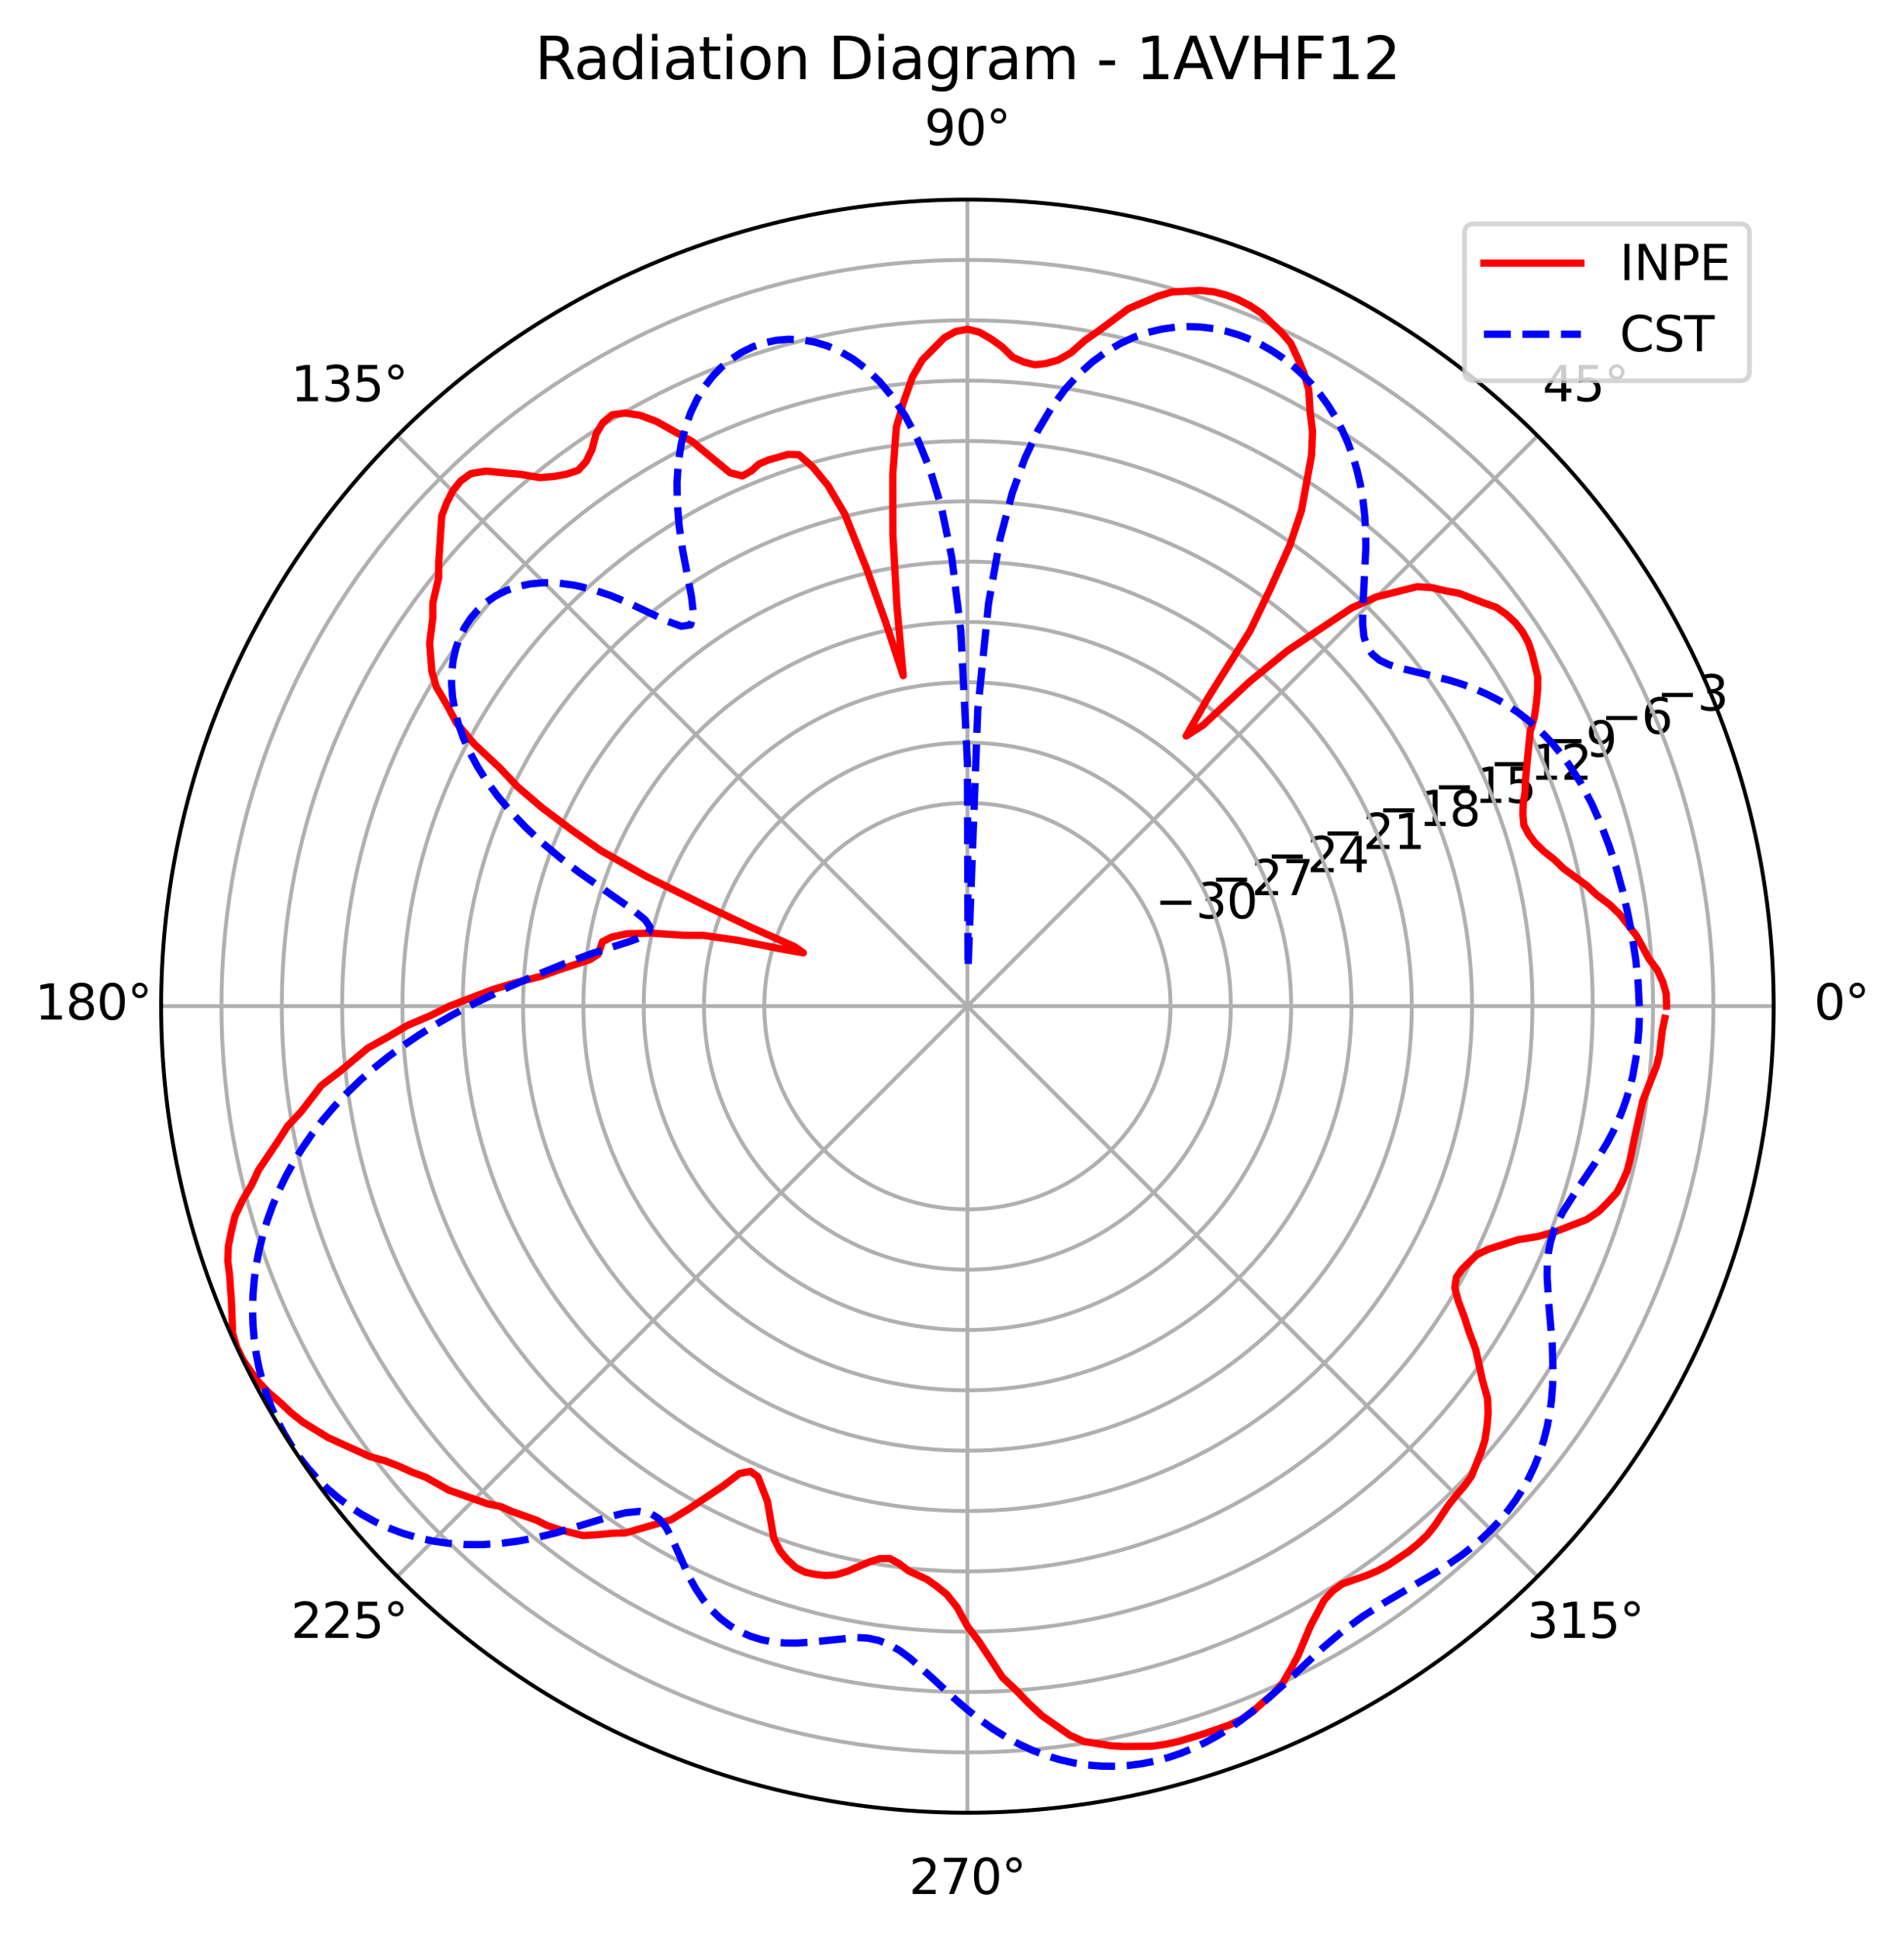 <?xml version="1.0" encoding="utf-8" standalone="no"?>
<!DOCTYPE svg PUBLIC "-//W3C//DTD SVG 1.1//EN"
  "http://www.w3.org/Graphics/SVG/1.1/DTD/svg11.dtd">
<svg xmlns:xlink="http://www.w3.org/1999/xlink" width="392.765pt" height="399.836pt" viewBox="0 0 392.765 399.836" xmlns="http://www.w3.org/2000/svg" version="1.1">
 <defs>
  <style type="text/css">*{stroke-linejoin: round; stroke-linecap: butt}</style>
 </defs>
 <g id="figure_1">
  <g id="patch_1">
   <path d="M 0 399.836 
L 392.765 399.836 
L 392.765 0 
L 0 0 
z
" style="fill: #ffffff"/>
  </g>
  <g id="axes_1">
   <g id="patch_2">
    <path d="M 365.884 207.477 
C 365.884 185.636 361.582 164.008 353.223 143.829 
C 344.865 123.651 332.614 105.315 317.17 89.871 
C 301.726 74.427 283.39 62.176 263.212 53.818 
C 243.033 45.459 221.405 41.157 199.564 41.157 
C 177.723 41.157 156.094 45.459 135.916 53.818 
C 115.737 62.176 97.402 74.427 81.958 89.871 
C 66.514 105.315 54.262 123.651 45.904 143.829 
C 37.546 164.008 33.244 185.636 33.244 207.477 
C 33.244 229.318 37.546 250.947 45.904 271.125 
C 54.262 291.303 66.514 309.639 81.958 325.083 
C 97.402 340.527 115.737 352.779 135.916 361.137 
C 156.094 369.495 177.723 373.797 199.564 373.797 
C 221.405 373.797 243.033 369.495 263.212 361.137 
C 283.39 352.779 301.726 340.527 317.17 325.083 
C 332.614 309.639 344.865 291.303 353.223 271.125 
C 361.582 250.947 365.884 229.318 365.884 207.477 
M 199.564 207.477 
C 199.564 207.477 199.564 207.477 199.564 207.477 
C 199.564 207.477 199.564 207.477 199.564 207.477 
C 199.564 207.477 199.564 207.477 199.564 207.477 
C 199.564 207.477 199.564 207.477 199.564 207.477 
C 199.564 207.477 199.564 207.477 199.564 207.477 
C 199.564 207.477 199.564 207.477 199.564 207.477 
C 199.564 207.477 199.564 207.477 199.564 207.477 
C 199.564 207.477 199.564 207.477 199.564 207.477 
C 199.564 207.477 199.564 207.477 199.564 207.477 
C 199.564 207.477 199.564 207.477 199.564 207.477 
C 199.564 207.477 199.564 207.477 199.564 207.477 
C 199.564 207.477 199.564 207.477 199.564 207.477 
C 199.564 207.477 199.564 207.477 199.564 207.477 
C 199.564 207.477 199.564 207.477 199.564 207.477 
C 199.564 207.477 199.564 207.477 199.564 207.477 
C 199.564 207.477 199.564 207.477 199.564 207.477 
M 365.884 207.477 
z
" style="fill: #ffffff"/>
   </g>
   <g id="matplotlib.axis_1">
    <g id="xtick_1">
     <g id="line2d_1">
      <path d="M 199.564 207.477 
L 365.884 207.477 
" clip-path="url(#pf556c8309a)" style="fill: none; stroke: #b0b0b0; stroke-width: 0.8; stroke-linecap: square"/>
     </g>
     <g id="text_1">
      <!-- 0° -->
      <g transform="translate(374.202 210.237)scale(0.1 -0.1)">
       <defs>
        <path id="DejaVuSans-30" d="M 2034 4250 
Q 1547 4250 1301 3770 
Q 1056 3291 1056 2328 
Q 1056 1369 1301 889 
Q 1547 409 2034 409 
Q 2525 409 2770 889 
Q 3016 1369 3016 2328 
Q 3016 3291 2770 3770 
Q 2525 4250 2034 4250 
z
M 2034 4750 
Q 2819 4750 3233 4129 
Q 3647 3509 3647 2328 
Q 3647 1150 3233 529 
Q 2819 -91 2034 -91 
Q 1250 -91 836 529 
Q 422 1150 422 2328 
Q 422 3509 836 4129 
Q 1250 4750 2034 4750 
z
" transform="scale(0.016)"/>
        <path id="DejaVuSans-b0" d="M 1600 4347 
Q 1350 4347 1178 4173 
Q 1006 4000 1006 3750 
Q 1006 3503 1178 3333 
Q 1350 3163 1600 3163 
Q 1850 3163 2022 3333 
Q 2194 3503 2194 3750 
Q 2194 3997 2020 4172 
Q 1847 4347 1600 4347 
z
M 1600 4750 
Q 1800 4750 1984 4673 
Q 2169 4597 2303 4453 
Q 2447 4313 2519 4134 
Q 2591 3956 2591 3750 
Q 2591 3338 2302 3052 
Q 2013 2766 1594 2766 
Q 1172 2766 890 3047 
Q 609 3328 609 3750 
Q 609 4169 896 4459 
Q 1184 4750 1600 4750 
z
" transform="scale(0.016)"/>
       </defs>
       <use xlink:href="#DejaVuSans-30"/>
       <use xlink:href="#DejaVuSans-b0" x="63.623"/>
      </g>
     </g>
    </g>
    <g id="xtick_2">
     <g id="line2d_2">
      <path d="M 199.564 207.477 
L 317.17 89.871 
" clip-path="url(#pf556c8309a)" style="fill: none; stroke: #b0b0b0; stroke-width: 0.8; stroke-linecap: square"/>
     </g>
     <g id="text_2">
      <!-- 45° -->
      <g transform="translate(318.207 82.731)scale(0.1 -0.1)">
       <defs>
        <path id="DejaVuSans-34" d="M 2419 4116 
L 825 1625 
L 2419 1625 
L 2419 4116 
z
M 2253 4666 
L 3047 4666 
L 3047 1625 
L 3713 1625 
L 3713 1100 
L 3047 1100 
L 3047 0 
L 2419 0 
L 2419 1100 
L 313 1100 
L 313 1709 
L 2253 4666 
z
" transform="scale(0.016)"/>
        <path id="DejaVuSans-35" d="M 691 4666 
L 3169 4666 
L 3169 4134 
L 1269 4134 
L 1269 2991 
Q 1406 3038 1543 3061 
Q 1681 3084 1819 3084 
Q 2600 3084 3056 2656 
Q 3513 2228 3513 1497 
Q 3513 744 3044 326 
Q 2575 -91 1722 -91 
Q 1428 -91 1123 -41 
Q 819 9 494 109 
L 494 744 
Q 775 591 1075 516 
Q 1375 441 1709 441 
Q 2250 441 2565 725 
Q 2881 1009 2881 1497 
Q 2881 1984 2565 2268 
Q 2250 2553 1709 2553 
Q 1456 2553 1204 2497 
Q 953 2441 691 2322 
L 691 4666 
z
" transform="scale(0.016)"/>
       </defs>
       <use xlink:href="#DejaVuSans-34"/>
       <use xlink:href="#DejaVuSans-35" x="63.623"/>
       <use xlink:href="#DejaVuSans-b0" x="127.246"/>
      </g>
     </g>
    </g>
    <g id="xtick_3">
     <g id="line2d_3">
      <path d="M 199.564 207.477 
L 199.564 41.157 
" clip-path="url(#pf556c8309a)" style="fill: none; stroke: #b0b0b0; stroke-width: 0.8; stroke-linecap: square"/>
     </g>
     <g id="text_3">
      <!-- 90° -->
      <g transform="translate(190.701 29.917)scale(0.1 -0.1)">
       <defs>
        <path id="DejaVuSans-39" d="M 703 97 
L 703 672 
Q 941 559 1184 500 
Q 1428 441 1663 441 
Q 2288 441 2617 861 
Q 2947 1281 2994 2138 
Q 2813 1869 2534 1725 
Q 2256 1581 1919 1581 
Q 1219 1581 811 2004 
Q 403 2428 403 3163 
Q 403 3881 828 4315 
Q 1253 4750 1959 4750 
Q 2769 4750 3195 4129 
Q 3622 3509 3622 2328 
Q 3622 1225 3098 567 
Q 2575 -91 1691 -91 
Q 1453 -91 1209 -44 
Q 966 3 703 97 
z
M 1959 2075 
Q 2384 2075 2632 2365 
Q 2881 2656 2881 3163 
Q 2881 3666 2632 3958 
Q 2384 4250 1959 4250 
Q 1534 4250 1286 3958 
Q 1038 3666 1038 3163 
Q 1038 2656 1286 2365 
Q 1534 2075 1959 2075 
z
" transform="scale(0.016)"/>
       </defs>
       <use xlink:href="#DejaVuSans-39"/>
       <use xlink:href="#DejaVuSans-30" x="63.623"/>
       <use xlink:href="#DejaVuSans-b0" x="127.246"/>
      </g>
     </g>
    </g>
    <g id="xtick_4">
     <g id="line2d_4">
      <path d="M 199.564 207.477 
L 81.958 89.871 
" clip-path="url(#pf556c8309a)" style="fill: none; stroke: #b0b0b0; stroke-width: 0.8; stroke-linecap: square"/>
     </g>
     <g id="text_4">
      <!-- 135° -->
      <g transform="translate(60.015 82.731)scale(0.1 -0.1)">
       <defs>
        <path id="DejaVuSans-31" d="M 794 531 
L 1825 531 
L 1825 4091 
L 703 3866 
L 703 4441 
L 1819 4666 
L 2450 4666 
L 2450 531 
L 3481 531 
L 3481 0 
L 794 0 
L 794 531 
z
" transform="scale(0.016)"/>
        <path id="DejaVuSans-33" d="M 2597 2516 
Q 3050 2419 3304 2112 
Q 3559 1806 3559 1356 
Q 3559 666 3084 287 
Q 2609 -91 1734 -91 
Q 1441 -91 1130 -33 
Q 819 25 488 141 
L 488 750 
Q 750 597 1062 519 
Q 1375 441 1716 441 
Q 2309 441 2620 675 
Q 2931 909 2931 1356 
Q 2931 1769 2642 2001 
Q 2353 2234 1838 2234 
L 1294 2234 
L 1294 2753 
L 1863 2753 
Q 2328 2753 2575 2939 
Q 2822 3125 2822 3475 
Q 2822 3834 2567 4026 
Q 2313 4219 1838 4219 
Q 1578 4219 1281 4162 
Q 984 4106 628 3988 
L 628 4550 
Q 988 4650 1302 4700 
Q 1616 4750 1894 4750 
Q 2613 4750 3031 4423 
Q 3450 4097 3450 3541 
Q 3450 3153 3228 2886 
Q 3006 2619 2597 2516 
z
" transform="scale(0.016)"/>
       </defs>
       <use xlink:href="#DejaVuSans-31"/>
       <use xlink:href="#DejaVuSans-33" x="63.623"/>
       <use xlink:href="#DejaVuSans-35" x="127.246"/>
       <use xlink:href="#DejaVuSans-b0" x="190.869"/>
      </g>
     </g>
    </g>
    <g id="xtick_5">
     <g id="line2d_5">
      <path d="M 199.564 207.477 
L 33.244 207.477 
" clip-path="url(#pf556c8309a)" style="fill: none; stroke: #b0b0b0; stroke-width: 0.8; stroke-linecap: square"/>
     </g>
     <g id="text_5">
      <!-- 180° -->
      <g transform="translate(7.2 210.237)scale(0.1 -0.1)">
       <defs>
        <path id="DejaVuSans-38" d="M 2034 2216 
Q 1584 2216 1326 1975 
Q 1069 1734 1069 1313 
Q 1069 891 1326 650 
Q 1584 409 2034 409 
Q 2484 409 2743 651 
Q 3003 894 3003 1313 
Q 3003 1734 2745 1975 
Q 2488 2216 2034 2216 
z
M 1403 2484 
Q 997 2584 770 2862 
Q 544 3141 544 3541 
Q 544 4100 942 4425 
Q 1341 4750 2034 4750 
Q 2731 4750 3128 4425 
Q 3525 4100 3525 3541 
Q 3525 3141 3298 2862 
Q 3072 2584 2669 2484 
Q 3125 2378 3379 2068 
Q 3634 1759 3634 1313 
Q 3634 634 3220 271 
Q 2806 -91 2034 -91 
Q 1263 -91 848 271 
Q 434 634 434 1313 
Q 434 1759 690 2068 
Q 947 2378 1403 2484 
z
M 1172 3481 
Q 1172 3119 1398 2916 
Q 1625 2713 2034 2713 
Q 2441 2713 2670 2916 
Q 2900 3119 2900 3481 
Q 2900 3844 2670 4047 
Q 2441 4250 2034 4250 
Q 1625 4250 1398 4047 
Q 1172 3844 1172 3481 
z
" transform="scale(0.016)"/>
       </defs>
       <use xlink:href="#DejaVuSans-31"/>
       <use xlink:href="#DejaVuSans-38" x="63.623"/>
       <use xlink:href="#DejaVuSans-30" x="127.246"/>
       <use xlink:href="#DejaVuSans-b0" x="190.869"/>
      </g>
     </g>
    </g>
    <g id="xtick_6">
     <g id="line2d_6">
      <path d="M 199.564 207.477 
L 81.958 325.083 
" clip-path="url(#pf556c8309a)" style="fill: none; stroke: #b0b0b0; stroke-width: 0.8; stroke-linecap: square"/>
     </g>
     <g id="text_6">
      <!-- 225° -->
      <g transform="translate(60.015 337.742)scale(0.1 -0.1)">
       <defs>
        <path id="DejaVuSans-32" d="M 1228 531 
L 3431 531 
L 3431 0 
L 469 0 
L 469 531 
Q 828 903 1448 1529 
Q 2069 2156 2228 2338 
Q 2531 2678 2651 2914 
Q 2772 3150 2772 3378 
Q 2772 3750 2511 3984 
Q 2250 4219 1831 4219 
Q 1534 4219 1204 4116 
Q 875 4013 500 3803 
L 500 4441 
Q 881 4594 1212 4672 
Q 1544 4750 1819 4750 
Q 2544 4750 2975 4387 
Q 3406 4025 3406 3419 
Q 3406 3131 3298 2873 
Q 3191 2616 2906 2266 
Q 2828 2175 2409 1742 
Q 1991 1309 1228 531 
z
" transform="scale(0.016)"/>
       </defs>
       <use xlink:href="#DejaVuSans-32"/>
       <use xlink:href="#DejaVuSans-32" x="63.623"/>
       <use xlink:href="#DejaVuSans-35" x="127.246"/>
       <use xlink:href="#DejaVuSans-b0" x="190.869"/>
      </g>
     </g>
    </g>
    <g id="xtick_7">
     <g id="line2d_7">
      <path d="M 199.564 207.477 
L 199.564 373.797 
" clip-path="url(#pf556c8309a)" style="fill: none; stroke: #b0b0b0; stroke-width: 0.8; stroke-linecap: square"/>
     </g>
     <g id="text_7">
      <!-- 270° -->
      <g transform="translate(187.52 390.557)scale(0.1 -0.1)">
       <defs>
        <path id="DejaVuSans-37" d="M 525 4666 
L 3525 4666 
L 3525 4397 
L 1831 0 
L 1172 0 
L 2766 4134 
L 525 4134 
L 525 4666 
z
" transform="scale(0.016)"/>
       </defs>
       <use xlink:href="#DejaVuSans-32"/>
       <use xlink:href="#DejaVuSans-37" x="63.623"/>
       <use xlink:href="#DejaVuSans-30" x="127.246"/>
       <use xlink:href="#DejaVuSans-b0" x="190.869"/>
      </g>
     </g>
    </g>
    <g id="xtick_8">
     <g id="line2d_8">
      <path d="M 199.564 207.477 
L 317.17 325.083 
" clip-path="url(#pf556c8309a)" style="fill: none; stroke: #b0b0b0; stroke-width: 0.8; stroke-linecap: square"/>
     </g>
     <g id="text_8">
      <!-- 315° -->
      <g transform="translate(315.025 337.742)scale(0.1 -0.1)">
       <use xlink:href="#DejaVuSans-33"/>
       <use xlink:href="#DejaVuSans-31" x="63.623"/>
       <use xlink:href="#DejaVuSans-35" x="127.246"/>
       <use xlink:href="#DejaVuSans-b0" x="190.869"/>
      </g>
     </g>
    </g>
   </g>
   <g id="matplotlib.axis_2">
    <g id="ytick_1">
     <g id="line2d_9">
      <path d="M 241.46 207.477 
C 241.46 201.975 240.376 196.527 238.271 191.444 
C 236.165 186.361 233.079 181.743 229.189 177.852 
C 225.298 173.962 220.68 170.876 215.597 168.77 
C 210.514 166.665 205.065 165.581 199.564 165.581 
C 194.062 165.581 188.614 166.665 183.531 168.77 
C 178.448 170.876 173.829 173.962 169.939 177.852 
C 166.048 181.743 162.962 186.361 160.857 191.444 
C 158.751 196.527 157.668 201.975 157.668 207.477 
C 157.668 212.979 158.751 218.427 160.857 223.51 
C 162.962 228.593 166.048 233.212 169.939 237.102 
C 173.829 240.992 178.448 244.079 183.531 246.184 
C 188.614 248.29 194.062 249.373 199.564 249.373 
C 205.065 249.373 210.514 248.29 215.597 246.184 
C 220.68 244.079 225.298 240.992 229.189 237.102 
C 233.079 233.212 236.165 228.593 238.271 223.51 
C 240.376 218.427 241.46 212.979 241.46 207.477 
" clip-path="url(#pf556c8309a)" style="fill: none; stroke: #b0b0b0; stroke-width: 0.8; stroke-linecap: square"/>
     </g>
     <g id="text_9">
      <!-- −30 -->
      <g transform="translate(238.271 189.365)scale(0.1 -0.1)">
       <defs>
        <path id="DejaVuSans-2212" d="M 678 2272 
L 4684 2272 
L 4684 1741 
L 678 1741 
L 678 2272 
z
" transform="scale(0.016)"/>
       </defs>
       <use xlink:href="#DejaVuSans-2212"/>
       <use xlink:href="#DejaVuSans-33" x="83.789"/>
       <use xlink:href="#DejaVuSans-30" x="147.412"/>
      </g>
     </g>
    </g>
    <g id="ytick_2">
     <g id="line2d_10">
      <path d="M 253.902 207.477 
C 253.902 200.342 252.497 193.275 249.766 186.683 
C 247.035 180.09 243.032 174.1 237.987 169.054 
C 232.941 164.008 226.951 160.006 220.358 157.275 
C 213.766 154.544 206.699 153.139 199.564 153.139 
C 192.428 153.139 185.362 154.544 178.769 157.275 
C 172.177 160.006 166.186 164.008 161.141 169.054 
C 156.095 174.1 152.092 180.09 149.362 186.683 
C 146.631 193.275 145.225 200.342 145.225 207.477 
C 145.225 214.613 146.631 221.679 149.362 228.272 
C 152.092 234.864 156.095 240.855 161.141 245.9 
C 166.186 250.946 172.177 254.949 178.769 257.679 
C 185.362 260.41 192.428 261.816 199.564 261.816 
C 206.699 261.816 213.766 260.41 220.358 257.679 
C 226.951 254.949 232.941 250.946 237.987 245.9 
C 243.032 240.855 247.035 234.864 249.766 228.272 
C 252.497 221.679 253.902 214.613 253.902 207.477 
" clip-path="url(#pf556c8309a)" style="fill: none; stroke: #b0b0b0; stroke-width: 0.8; stroke-linecap: square"/>
     </g>
     <g id="text_10">
      <!-- −27 -->
      <g transform="translate(249.766 184.603)scale(0.1 -0.1)">
       <use xlink:href="#DejaVuSans-2212"/>
       <use xlink:href="#DejaVuSans-32" x="83.789"/>
       <use xlink:href="#DejaVuSans-37" x="147.412"/>
      </g>
     </g>
    </g>
    <g id="ytick_3">
     <g id="line2d_11">
      <path d="M 266.345 207.477 
C 266.345 198.708 264.617 190.023 261.261 181.921 
C 257.905 173.819 252.986 166.457 246.785 160.256 
C 240.584 154.055 233.222 149.136 225.12 145.78 
C 217.018 142.424 208.333 140.696 199.564 140.696 
C 190.794 140.696 182.11 142.424 174.008 145.78 
C 165.906 149.136 158.544 154.055 152.343 160.256 
C 146.142 166.457 141.222 173.819 137.866 181.921 
C 134.51 190.023 132.783 198.708 132.783 207.477 
C 132.783 216.247 134.51 224.931 137.866 233.033 
C 141.222 241.135 146.142 248.497 152.343 254.698 
C 158.544 260.899 165.906 265.819 174.008 269.175 
C 182.11 272.531 190.794 274.258 199.564 274.258 
C 208.333 274.258 217.018 272.531 225.12 269.175 
C 233.222 265.819 240.584 260.899 246.785 254.698 
C 252.986 248.497 257.905 241.135 261.261 233.033 
C 264.617 224.931 266.345 216.247 266.345 207.477 
" clip-path="url(#pf556c8309a)" style="fill: none; stroke: #b0b0b0; stroke-width: 0.8; stroke-linecap: square"/>
     </g>
     <g id="text_11">
      <!-- −24 -->
      <g transform="translate(261.261 179.842)scale(0.1 -0.1)">
       <use xlink:href="#DejaVuSans-2212"/>
       <use xlink:href="#DejaVuSans-32" x="83.789"/>
       <use xlink:href="#DejaVuSans-34" x="147.412"/>
      </g>
     </g>
    </g>
    <g id="ytick_4">
     <g id="line2d_12">
      <path d="M 278.787 207.477 
C 278.787 197.074 276.738 186.771 272.756 177.16 
C 268.775 167.548 262.939 158.814 255.583 151.458 
C 248.227 144.102 239.493 138.266 229.881 134.284 
C 220.27 130.303 209.967 128.254 199.564 128.254 
C 189.16 128.254 178.858 130.303 169.246 134.284 
C 159.635 138.266 150.901 144.102 143.544 151.458 
C 136.188 158.814 130.352 167.548 126.371 177.16 
C 122.39 186.771 120.341 197.074 120.341 207.477 
C 120.341 217.881 122.39 228.183 126.371 237.795 
C 130.352 247.406 136.188 256.14 143.544 263.496 
C 150.901 270.853 159.635 276.689 169.246 280.67 
C 178.858 284.651 189.16 286.7 199.564 286.7 
C 209.967 286.7 220.27 284.651 229.881 280.67 
C 239.493 276.689 248.227 270.853 255.583 263.496 
C 262.939 256.14 268.775 247.406 272.756 237.795 
C 276.738 228.183 278.787 217.881 278.787 207.477 
" clip-path="url(#pf556c8309a)" style="fill: none; stroke: #b0b0b0; stroke-width: 0.8; stroke-linecap: square"/>
     </g>
     <g id="text_12">
      <!-- −21 -->
      <g transform="translate(272.756 175.08)scale(0.1 -0.1)">
       <use xlink:href="#DejaVuSans-2212"/>
       <use xlink:href="#DejaVuSans-32" x="83.789"/>
       <use xlink:href="#DejaVuSans-31" x="147.412"/>
      </g>
     </g>
    </g>
    <g id="ytick_5">
     <g id="line2d_13">
      <path d="M 291.229 207.477 
C 291.229 195.44 288.858 183.519 284.252 172.398 
C 279.645 161.277 272.893 151.172 264.381 142.66 
C 255.869 134.148 245.764 127.396 234.643 122.789 
C 223.522 118.183 211.601 115.812 199.564 115.812 
C 187.526 115.812 175.606 118.183 164.485 122.789 
C 153.364 127.396 143.258 134.148 134.746 142.66 
C 126.235 151.172 119.482 161.277 114.876 172.398 
C 110.269 183.519 107.898 195.44 107.898 207.477 
C 107.898 219.515 110.269 231.435 114.876 242.556 
C 119.482 253.677 126.235 263.783 134.746 272.295 
C 143.258 280.806 153.364 287.559 164.485 292.165 
C 175.606 296.772 187.526 299.143 199.564 299.143 
C 211.601 299.143 223.522 296.772 234.643 292.165 
C 245.764 287.559 255.869 280.806 264.381 272.295 
C 272.893 263.783 279.645 253.677 284.252 242.556 
C 288.858 231.435 291.229 219.515 291.229 207.477 
" clip-path="url(#pf556c8309a)" style="fill: none; stroke: #b0b0b0; stroke-width: 0.8; stroke-linecap: square"/>
     </g>
     <g id="text_13">
      <!-- −18 -->
      <g transform="translate(284.252 170.319)scale(0.1 -0.1)">
       <use xlink:href="#DejaVuSans-2212"/>
       <use xlink:href="#DejaVuSans-31" x="83.789"/>
       <use xlink:href="#DejaVuSans-38" x="147.412"/>
      </g>
     </g>
    </g>
    <g id="ytick_6">
     <g id="line2d_14">
      <path d="M 303.672 207.477 
C 303.672 193.806 300.979 180.267 295.747 167.637 
C 290.515 155.006 282.846 143.529 273.179 133.862 
C 263.512 124.195 252.035 116.526 239.404 111.294 
C 226.773 106.062 213.235 103.369 199.564 103.369 
C 185.892 103.369 172.354 106.062 159.723 111.294 
C 147.093 116.526 135.615 124.195 125.948 133.862 
C 116.281 143.529 108.612 155.006 103.38 167.637 
C 98.149 180.267 95.456 193.806 95.456 207.477 
C 95.456 221.149 98.149 234.687 103.38 247.318 
C 108.612 259.948 116.281 271.426 125.948 281.093 
C 135.615 290.76 147.093 298.429 159.723 303.66 
C 172.354 308.892 185.892 311.585 199.564 311.585 
C 213.235 311.585 226.773 308.892 239.404 303.66 
C 252.035 298.429 263.512 290.76 273.179 281.093 
C 282.846 271.426 290.515 259.948 295.747 247.318 
C 300.979 234.687 303.672 221.149 303.672 207.477 
" clip-path="url(#pf556c8309a)" style="fill: none; stroke: #b0b0b0; stroke-width: 0.8; stroke-linecap: square"/>
     </g>
     <g id="text_14">
      <!-- −15 -->
      <g transform="translate(295.747 165.557)scale(0.1 -0.1)">
       <use xlink:href="#DejaVuSans-2212"/>
       <use xlink:href="#DejaVuSans-31" x="83.789"/>
       <use xlink:href="#DejaVuSans-35" x="147.412"/>
      </g>
     </g>
    </g>
    <g id="ytick_7">
     <g id="line2d_15">
      <path d="M 316.114 207.477 
C 316.114 192.172 313.099 177.015 307.242 162.875 
C 301.385 148.735 292.8 135.886 281.977 125.064 
C 271.155 114.241 258.306 105.656 244.166 99.799 
C 230.025 93.942 214.869 90.927 199.564 90.927 
C 184.258 90.927 169.102 93.942 154.962 99.799 
C 140.822 105.656 127.973 114.241 117.15 125.064 
C 106.328 135.886 97.742 148.735 91.885 162.875 
C 86.028 177.015 83.013 192.172 83.013 207.477 
C 83.013 222.782 86.028 237.939 91.885 252.079 
C 97.742 266.219 106.328 279.068 117.15 289.891 
C 127.973 300.713 140.822 309.299 154.962 315.156 
C 169.102 321.013 184.258 324.028 199.564 324.028 
C 214.869 324.028 230.025 321.013 244.166 315.156 
C 258.306 309.299 271.155 300.713 281.977 289.891 
C 292.8 279.068 301.385 266.219 307.242 252.079 
C 313.099 237.939 316.114 222.782 316.114 207.477 
" clip-path="url(#pf556c8309a)" style="fill: none; stroke: #b0b0b0; stroke-width: 0.8; stroke-linecap: square"/>
     </g>
     <g id="text_15">
      <!-- −12 -->
      <g transform="translate(307.242 160.796)scale(0.1 -0.1)">
       <use xlink:href="#DejaVuSans-2212"/>
       <use xlink:href="#DejaVuSans-31" x="83.789"/>
       <use xlink:href="#DejaVuSans-32" x="147.412"/>
      </g>
     </g>
    </g>
    <g id="ytick_8">
     <g id="line2d_16">
      <path d="M 328.557 207.477 
C 328.557 190.538 325.22 173.764 318.738 158.114 
C 312.255 142.464 302.753 128.243 290.775 116.265 
C 278.798 104.288 264.577 94.786 248.927 88.303 
C 233.277 81.821 216.503 78.484 199.564 78.484 
C 182.625 78.484 165.85 81.821 150.2 88.303 
C 134.551 94.786 120.33 104.288 108.352 116.265 
C 96.374 128.243 86.872 142.464 80.39 158.114 
C 73.908 173.764 70.571 190.538 70.571 207.477 
C 70.571 224.416 73.908 241.191 80.39 256.841 
C 86.872 272.49 96.374 286.711 108.352 298.689 
C 120.33 310.667 134.551 320.169 150.2 326.651 
C 165.85 333.133 182.625 336.47 199.564 336.47 
C 216.503 336.47 233.277 333.133 248.927 326.651 
C 264.577 320.169 278.798 310.667 290.775 298.689 
C 302.753 286.711 312.255 272.49 318.738 256.841 
C 325.22 241.191 328.557 224.416 328.557 207.477 
" clip-path="url(#pf556c8309a)" style="fill: none; stroke: #b0b0b0; stroke-width: 0.8; stroke-linecap: square"/>
     </g>
     <g id="text_16">
      <!-- −9 -->
      <g transform="translate(318.738 156.034)scale(0.1 -0.1)">
       <use xlink:href="#DejaVuSans-2212"/>
       <use xlink:href="#DejaVuSans-39" x="83.789"/>
      </g>
     </g>
    </g>
    <g id="ytick_9">
     <g id="line2d_17">
      <path d="M 340.999 207.477 
C 340.999 188.904 337.34 170.512 330.233 153.352 
C 323.125 136.193 312.707 120.601 299.574 107.467 
C 286.44 94.334 270.848 83.916 253.689 76.808 
C 236.529 69.7 218.137 66.042 199.564 66.042 
C 180.991 66.042 162.598 69.7 145.439 76.808 
C 128.28 83.916 112.687 94.334 99.554 107.467 
C 86.421 120.601 76.002 136.193 68.895 153.352 
C 61.787 170.512 58.129 188.904 58.129 207.477 
C 58.129 226.05 61.787 244.443 68.895 261.602 
C 76.002 278.761 86.421 294.354 99.554 307.487 
C 112.687 320.62 128.28 331.039 145.439 338.146 
C 162.598 345.254 180.991 348.912 199.564 348.912 
C 218.137 348.912 236.529 345.254 253.689 338.146 
C 270.848 331.039 286.44 320.62 299.574 307.487 
C 312.707 294.354 323.125 278.761 330.233 261.602 
C 337.34 244.443 340.999 226.05 340.999 207.477 
" clip-path="url(#pf556c8309a)" style="fill: none; stroke: #b0b0b0; stroke-width: 0.8; stroke-linecap: square"/>
     </g>
     <g id="text_17">
      <!-- −6 -->
      <g transform="translate(330.233 151.273)scale(0.1 -0.1)">
       <defs>
        <path id="DejaVuSans-36" d="M 2113 2584 
Q 1688 2584 1439 2293 
Q 1191 2003 1191 1497 
Q 1191 994 1439 701 
Q 1688 409 2113 409 
Q 2538 409 2786 701 
Q 3034 994 3034 1497 
Q 3034 2003 2786 2293 
Q 2538 2584 2113 2584 
z
M 3366 4563 
L 3366 3988 
Q 3128 4100 2886 4159 
Q 2644 4219 2406 4219 
Q 1781 4219 1451 3797 
Q 1122 3375 1075 2522 
Q 1259 2794 1537 2939 
Q 1816 3084 2150 3084 
Q 2853 3084 3261 2657 
Q 3669 2231 3669 1497 
Q 3669 778 3244 343 
Q 2819 -91 2113 -91 
Q 1303 -91 875 529 
Q 447 1150 447 2328 
Q 447 3434 972 4092 
Q 1497 4750 2381 4750 
Q 2619 4750 2861 4703 
Q 3103 4656 3366 4563 
z
" transform="scale(0.016)"/>
       </defs>
       <use xlink:href="#DejaVuSans-2212"/>
       <use xlink:href="#DejaVuSans-36" x="83.789"/>
      </g>
     </g>
    </g>
    <g id="ytick_10">
     <g id="line2d_18">
      <path d="M 353.441 207.477 
C 353.441 187.27 349.461 167.26 341.728 148.591 
C 333.995 129.922 322.66 112.958 308.372 98.669 
C 294.083 84.381 277.119 73.046 258.45 65.313 
C 239.781 57.58 219.771 53.6 199.564 53.6 
C 179.357 53.6 159.346 57.58 140.677 65.313 
C 122.008 73.046 105.044 84.381 90.756 98.669 
C 76.467 112.958 65.132 129.922 57.399 148.591 
C 49.666 167.26 45.686 187.27 45.686 207.477 
C 45.686 227.684 49.666 247.695 57.399 266.364 
C 65.132 285.032 76.467 301.997 90.756 316.285 
C 105.044 330.574 122.008 341.909 140.677 349.642 
C 159.346 357.374 179.357 361.355 199.564 361.355 
C 219.771 361.355 239.781 357.374 258.45 349.642 
C 277.119 341.909 294.083 330.574 308.372 316.285 
C 322.66 301.997 333.995 285.032 341.728 266.364 
C 349.461 247.695 353.441 227.684 353.441 207.477 
" clip-path="url(#pf556c8309a)" style="fill: none; stroke: #b0b0b0; stroke-width: 0.8; stroke-linecap: square"/>
     </g>
     <g id="text_18">
      <!-- −3 -->
      <g transform="translate(341.728 146.511)scale(0.1 -0.1)">
       <use xlink:href="#DejaVuSans-2212"/>
       <use xlink:href="#DejaVuSans-33" x="83.789"/>
      </g>
     </g>
    </g>
   </g>
   <g id="line2d_19">
    <path d="M 343.786 207.477 
L 343.718 204.961 
L 343.002 202.468 
L 341.87 200.019 
L 340.121 197.648 
L 337.593 192.97 
L 334.144 188.563 
L 332.007 186.5 
L 329.436 184.577 
L 327.375 182.633 
L 322.519 179.091 
L 320.677 177.28 
L 318.525 175.602 
L 316.726 173.881 
L 315.361 172.075 
L 314.366 170.176 
L 314.141 168.025 
L 314.214 165.748 
L 314.595 163.321 
L 314.661 160.975 
L 315.139 156.02 
L 315.658 150.854 
L 316.507 147.891 
L 316.918 145.079 
L 317.193 142.274 
L 317.212 139.553 
L 316.022 134.706 
L 315.221 132.368 
L 314.044 130.259 
L 312.567 128.352 
L 310.753 126.694 
L 308.69 125.245 
L 306.022 124.303 
L 301.009 122.355 
L 298.105 121.816 
L 295.406 121.181 
L 292.323 120.978 
L 283.963 123.078 
L 278.907 125.315 
L 265.532 134.212 
L 257.571 140.747 
L 248.197 149.518 
L 244.681 151.762 
L 249.025 144.169 
L 257.872 130.1 
L 261.964 121.591 
L 266.029 112.555 
L 268.472 105.317 
L 270.553 93.871 
L 270.757 88.992 
L 270.261 85.027 
L 269.985 80.434 
L 268.989 76.907 
L 267.67 73.812 
L 266.245 70.761 
L 264.345 68.554 
L 260.214 64.595 
L 257.911 63.062 
L 255.48 61.811 
L 252.936 60.837 
L 250.291 60.156 
L 247.517 59.892 
L 241.794 60.202 
L 238.787 61.094 
L 232.767 63.658 
L 226.632 68.221 
L 223.765 70.225 
L 220.901 72.756 
L 218.289 74.24 
L 215.837 74.942 
L 213.463 75.231 
L 211.185 74.649 
L 208.921 73.66 
L 206.69 71.496 
L 204.37 69.846 
L 201.99 68.481 
L 199.564 67.892 
L 197.135 68.357 
L 194.752 69.68 
L 190.247 74.239 
L 188.216 77.769 
L 186.451 82.718 
L 184.902 88.07 
L 184.157 97.852 
L 184.192 110.423 
L 185.017 124.977 
L 186.319 139.338 
L 182.79 128.561 
L 178.696 117.09 
L 174.264 106.007 
L 170.793 100.102 
L 167.695 96.339 
L 164.799 93.767 
L 162.594 93.696 
L 158.566 94.838 
L 156.634 95.64 
L 154.973 97.11 
L 153.152 98.138 
L 150.595 97.491 
L 142.764 91.021 
L 135.465 86.926 
L 132.022 85.629 
L 128.954 85.177 
L 126.294 85.536 
L 124.364 87.132 
L 122.948 89.5 
L 122.125 92.67 
L 120.919 95.16 
L 119.28 96.976 
L 116.894 97.771 
L 114.232 98.257 
L 111.302 98.483 
L 107.561 97.832 
L 100.221 97.146 
L 97.148 97.65 
L 95.002 99.201 
L 93.366 101.279 
L 92.131 103.731 
L 91.129 106.36 
L 90.497 115.959 
L 90.483 119.145 
L 89.275 124.369 
L 89.281 127.352 
L 88.622 132.646 
L 89.081 138.44 
L 90.005 141.648 
L 92.292 145.544 
L 94.133 149.036 
L 97.747 153.34 
L 103.056 158.304 
L 106.726 162.197 
L 111.81 166.557 
L 117.899 171.118 
L 123.859 175.342 
L 133.289 180.7 
L 145.141 186.586 
L 155.05 191.275 
L 163.895 195.196 
L 165.718 196.48 
L 160.696 195.594 
L 152.286 193.92 
L 145.094 192.882 
L 140.972 192.869 
L 134.337 192.418 
L 129.333 192.549 
L 126.201 193.217 
L 124.268 194.201 
L 123.399 196.773 
L 121.631 197.908 
L 115.019 200.08 
L 111.597 201.326 
L 106.516 202.601 
L 101.637 204.058 
L 92.677 207.477 
L 88.824 209.41 
L 83.93 211.515 
L 80.187 213.733 
L 75.871 216.127 
L 69.896 221.106 
L 66.284 223.842 
L 62.102 229.249 
L 59.342 232.202 
L 57.503 235.091 
L 53.356 241.232 
L 51.939 244.284 
L 50 247.553 
L 48.462 250.805 
L 47.722 253.9 
L 47.1 257.016 
L 46.991 260.012 
L 47.358 262.875 
L 47.769 268.806 
L 47.99 274.962 
L 48.827 277.767 
L 50.088 280.382 
L 51.734 282.8 
L 53.485 285.149 
L 55.573 287.292 
L 57.89 289.273 
L 60.032 291.316 
L 62.392 293.191 
L 67.675 296.437 
L 76.301 300.363 
L 79.522 301.264 
L 82.373 302.376 
L 85.032 303.581 
L 87.826 304.61 
L 92.551 307.268 
L 100.491 310.07 
L 103.329 310.677 
L 105.702 311.721 
L 110.637 313.456 
L 112.845 314.566 
L 115.253 315.39 
L 120.25 316.643 
L 123.243 316.475 
L 126.244 316.178 
L 129.018 316.108 
L 138.416 313.387 
L 142.104 311.138 
L 149.142 306.435 
L 152.575 303.819 
L 154.828 303.414 
L 156.352 304.532 
L 158.307 309.592 
L 159.622 317.217 
L 160.898 319.772 
L 162.457 321.68 
L 164.17 323.246 
L 166.094 324.201 
L 168.167 324.651 
L 170.29 324.888 
L 172.496 324.722 
L 174.791 324.024 
L 179.359 322.065 
L 181.521 321.392 
L 183.555 321.382 
L 185.452 322.41 
L 187.33 323.872 
L 191.295 325.725 
L 193.292 327.156 
L 195.327 328.81 
L 197.401 331.391 
L 199.564 335.35 
L 201.848 338.362 
L 206.819 345.91 
L 209.414 348.336 
L 212.136 351.175 
L 214.942 353.793 
L 220.691 357.808 
L 223.578 359.1 
L 229.21 359.993 
L 232.012 360.134 
L 237.612 360.08 
L 240.352 359.701 
L 243.045 359.114 
L 248.318 357.527 
L 253.528 355.742 
L 256.025 354.565 
L 258.363 353.011 
L 260.507 351.05 
L 262.678 349.234 
L 264.627 347.005 
L 266.256 344.216 
L 267.783 341.364 
L 270.363 335.202 
L 273.156 329.955 
L 274.911 328.058 
L 276.92 326.596 
L 281.799 324.921 
L 284.16 323.914 
L 286.406 322.721 
L 290.6 319.897 
L 292.553 318.298 
L 294.392 316.564 
L 295.99 314.569 
L 298.856 310.297 
L 300.418 308.332 
L 302.056 306.452 
L 303.528 304.425 
L 305.483 299.551 
L 306.299 297.038 
L 306.724 294.254 
L 306.977 291.397 
L 306.852 288.324 
L 305.817 284.675 
L 304.392 278.185 
L 303.068 274.694 
L 302.051 271.519 
L 300.832 268.325 
L 300.093 265.518 
L 300.424 263.385 
L 301.589 261.725 
L 304.654 258.733 
L 307.032 257.591 
L 313.072 255.659 
L 317.164 254.991 
L 320.767 254.003 
L 327.321 251.468 
L 329.805 249.795 
L 331.721 247.882 
L 333.535 245.893 
L 334.681 243.682 
L 335.663 241.411 
L 336.283 239.041 
L 337.265 234.244 
L 338.871 227.056 
L 340.715 222.313 
L 341.684 219.911 
L 342.309 217.459 
L 342.898 212.483 
L 343.428 209.988 
L 343.428 209.988 
" clip-path="url(#pf556c8309a)" style="fill: none; stroke: #ff0000; stroke-width: 1.5; stroke-linecap: square"/>
   </g>
   <g id="line2d_20">
    <path d="M 338.166 207.477 
L 337.928 202.645 
L 337.427 197.837 
L 336.706 193.063 
L 335.791 188.332 
L 334.7 183.649 
L 333.425 179.024 
L 331.957 174.468 
L 330.265 169.999 
L 328.314 165.644 
L 326.062 161.436 
L 323.471 157.416 
L 322.036 155.491 
L 320.5 153.633 
L 318.862 151.848 
L 317.112 150.145 
L 315.255 148.53 
L 313.278 147.014 
L 311.19 145.602 
L 308.987 144.302 
L 306.67 143.122 
L 304.25 142.062 
L 301.732 141.128 
L 299.139 140.313 
L 293.848 138.975 
L 288.786 137.769 
L 286.524 137.058 
L 284.583 136.138 
L 283.074 134.882 
L 281.98 133.27 
L 281.339 131.22 
L 281.1 128.739 
L 281.095 125.946 
L 281.75 112.933 
L 281.708 109.581 
L 281.512 106.28 
L 281.148 103.055 
L 280.613 99.921 
L 279.908 96.892 
L 279.034 93.981 
L 277.999 91.192 
L 276.807 88.533 
L 275.467 86.007 
L 273.987 83.616 
L 272.372 81.37 
L 270.63 79.27 
L 268.769 77.32 
L 266.798 75.523 
L 264.719 73.888 
L 262.543 72.418 
L 260.276 71.116 
L 257.921 69.997 
L 255.489 69.057 
L 252.983 68.315 
L 250.411 67.775 
L 247.78 67.446 
L 245.096 67.343 
L 242.364 67.482 
L 239.592 67.881 
L 236.788 68.554 
L 233.959 69.527 
L 231.111 70.831 
L 228.253 72.504 
L 225.395 74.589 
L 222.544 77.152 
L 219.711 80.273 
L 216.908 84.065 
L 214.149 88.692 
L 211.447 94.42 
L 208.825 101.625 
L 206.305 111.078 
L 203.916 124.436 
L 201.7 146.3 
L 199.702 199.558 
L 199.564 157.129 
L 198.212 130.057 
L 196.33 114.881 
L 194.168 104.514 
L 191.822 96.763 
L 189.346 90.693 
L 186.779 85.84 
L 184.146 81.908 
L 181.467 78.709 
L 178.76 76.128 
L 176.041 74.072 
L 173.323 72.48 
L 170.619 71.303 
L 167.943 70.512 
L 165.304 70.07 
L 162.716 69.96 
L 160.191 70.169 
L 157.74 70.679 
L 155.376 71.481 
L 153.113 72.575 
L 150.963 73.948 
L 148.942 75.603 
L 147.064 77.537 
L 145.349 79.755 
L 143.815 82.263 
L 142.481 85.063 
L 141.373 88.169 
L 140.515 91.587 
L 139.934 95.33 
L 139.659 99.406 
L 139.715 103.815 
L 140.11 108.53 
L 140.817 113.462 
L 142.651 123.1 
L 143.066 126.79 
L 142.447 128.862 
L 140.534 129.142 
L 137.491 128.027 
L 129.877 124.428 
L 125.962 122.808 
L 122.198 121.554 
L 118.645 120.703 
L 115.325 120.246 
L 112.241 120.154 
L 109.397 120.404 
L 106.783 120.958 
L 104.4 121.791 
L 102.243 122.877 
L 100.314 124.197 
L 98.608 125.725 
L 97.128 127.446 
L 95.876 129.343 
L 94.854 131.401 
L 94.065 133.607 
L 93.514 135.946 
L 93.207 138.409 
L 93.151 140.983 
L 93.35 143.658 
L 93.819 146.425 
L 94.565 149.275 
L 95.598 152.197 
L 96.932 155.184 
L 98.581 158.225 
L 100.556 161.309 
L 102.873 164.428 
L 105.534 167.564 
L 108.543 170.702 
L 111.903 173.828 
L 115.578 176.909 
L 119.488 179.905 
L 127.38 185.408 
L 130.713 187.735 
L 133.063 189.658 
L 134.091 191.153 
L 133.816 192.298 
L 132.384 193.198 
L 130.272 194.008 
L 122.188 196.603 
L 116.369 198.733 
L 110.198 201.228 
L 103.61 204.126 
L 96.708 207.477 
L 93.241 209.333 
L 89.807 211.31 
L 86.453 213.405 
L 83.186 215.615 
L 80.04 217.934 
L 77.032 220.356 
L 74.175 222.873 
L 71.481 225.478 
L 68.96 228.163 
L 66.608 230.921 
L 64.436 233.743 
L 62.44 236.624 
L 60.626 239.553 
L 58.986 242.527 
L 57.528 245.536 
L 56.244 248.573 
L 55.139 251.632 
L 54.205 254.707 
L 53.445 257.79 
L 52.856 260.874 
L 52.437 263.954 
L 52.186 267.022 
L 52.1 270.072 
L 52.185 273.095 
L 52.428 276.088 
L 52.831 279.043 
L 53.4 281.951 
L 54.125 284.808 
L 55.007 287.606 
L 56.044 290.339 
L 57.238 292.995 
L 58.58 295.574 
L 60.076 298.062 
L 61.723 300.452 
L 63.516 302.739 
L 65.458 304.911 
L 67.543 306.962 
L 69.773 308.881 
L 72.143 310.661 
L 74.656 312.288 
L 77.305 313.755 
L 80.094 315.048 
L 83.02 316.156 
L 86.079 317.068 
L 89.269 317.772 
L 92.588 318.254 
L 96.03 318.504 
L 99.588 318.511 
L 103.258 318.264 
L 107.017 317.77 
L 110.848 317.032 
L 114.714 316.08 
L 122.318 313.797 
L 125.874 312.717 
L 129.111 311.928 
L 131.909 311.656 
L 134.208 312.068 
L 136.022 313.228 
L 137.458 315.047 
L 138.664 317.344 
L 142.163 325.167 
L 143.535 327.632 
L 145.06 329.895 
L 146.738 331.927 
L 148.567 333.699 
L 150.534 335.205 
L 152.624 336.443 
L 154.824 337.411 
L 157.115 338.121 
L 159.483 338.576 
L 161.908 338.797 
L 164.372 338.813 
L 166.857 338.659 
L 176.608 337.668 
L 178.925 337.782 
L 181.186 338.242 
L 183.403 339.094 
L 185.597 340.358 
L 187.796 341.987 
L 192.303 346.014 
L 197.069 350.421 
L 199.564 352.562 
L 202.132 354.589 
L 204.766 356.461 
L 207.46 358.149 
L 210.204 359.645 
L 212.989 360.933 
L 215.806 362.009 
L 218.644 362.872 
L 221.494 363.521 
L 224.348 363.96 
L 227.197 364.19 
L 230.031 364.219 
L 232.843 364.045 
L 235.626 363.679 
L 238.371 363.126 
L 241.073 362.393 
L 243.725 361.486 
L 246.321 360.414 
L 248.856 359.184 
L 251.328 357.812 
L 253.733 356.306 
L 256.07 354.682 
L 260.547 351.145 
L 264.79 347.355 
L 272.895 339.77 
L 276.984 336.326 
L 281.23 333.232 
L 285.66 330.435 
L 297.1 323.716 
L 301.507 320.697 
L 303.613 319.056 
L 305.635 317.317 
L 307.562 315.475 
L 309.382 313.527 
L 311.085 311.473 
L 312.664 309.313 
L 314.108 307.049 
L 315.413 304.686 
L 316.571 302.227 
L 317.579 299.681 
L 318.431 297.05 
L 319.124 294.343 
L 319.664 291.572 
L 320.048 288.745 
L 320.279 285.87 
L 320.373 282.967 
L 320.204 277.129 
L 319.471 268.573 
L 319.144 263.238 
L 319.178 260.733 
L 319.406 258.347 
L 319.848 256.075 
L 320.516 253.906 
L 321.397 251.821 
L 322.462 249.795 
L 324.983 245.822 
L 329.071 239.767 
L 331.6 235.542 
L 332.741 233.364 
L 333.777 231.143 
L 334.702 228.881 
L 335.515 226.584 
L 336.219 224.256 
L 336.805 221.902 
L 337.651 217.133 
L 338.09 212.315 
L 338.17 209.897 
L 338.17 209.897 
" clip-path="url(#pf556c8309a)" style="fill: none; stroke-dasharray: 5.55,2.4; stroke-dashoffset: 0; stroke: #0000ff; stroke-width: 1.5"/>
   </g>
   <g id="patch_3">
    <path d="M 365.884 207.477 
C 365.884 185.636 361.582 164.008 353.223 143.829 
C 344.865 123.651 332.614 105.315 317.17 89.871 
C 301.726 74.427 283.39 62.176 263.212 53.818 
C 243.033 45.459 221.405 41.157 199.564 41.157 
C 177.723 41.157 156.094 45.459 135.916 53.818 
C 115.737 62.176 97.402 74.427 81.958 89.871 
C 66.514 105.315 54.262 123.651 45.904 143.829 
C 37.546 164.008 33.244 185.636 33.244 207.477 
C 33.244 229.318 37.546 250.947 45.904 271.125 
C 54.262 291.303 66.514 309.639 81.958 325.083 
C 97.402 340.527 115.737 352.779 135.916 361.137 
C 156.094 369.495 177.723 373.797 199.564 373.797 
C 221.405 373.797 243.033 369.495 263.212 361.137 
C 283.39 352.779 301.726 340.527 317.17 325.083 
C 332.614 309.639 344.865 291.303 353.223 271.125 
C 361.582 250.947 365.884 229.318 365.884 207.477 
" style="fill: none; stroke: #000000; stroke-width: 0.8; stroke-linejoin: miter; stroke-linecap: square"/>
   </g>
   <g id="text_19">
    <!-- Radiation Diagram - 1AVHF12 -->
    <g transform="translate(110.319 16.318)scale(0.12 -0.12)">
     <defs>
      <path id="DejaVuSans-52" d="M 2841 2188 
Q 3044 2119 3236 1894 
Q 3428 1669 3622 1275 
L 4263 0 
L 3584 0 
L 2988 1197 
Q 2756 1666 2539 1819 
Q 2322 1972 1947 1972 
L 1259 1972 
L 1259 0 
L 628 0 
L 628 4666 
L 2053 4666 
Q 2853 4666 3247 4331 
Q 3641 3997 3641 3322 
Q 3641 2881 3436 2590 
Q 3231 2300 2841 2188 
z
M 1259 4147 
L 1259 2491 
L 2053 2491 
Q 2509 2491 2742 2702 
Q 2975 2913 2975 3322 
Q 2975 3731 2742 3939 
Q 2509 4147 2053 4147 
L 1259 4147 
z
" transform="scale(0.016)"/>
      <path id="DejaVuSans-61" d="M 2194 1759 
Q 1497 1759 1228 1600 
Q 959 1441 959 1056 
Q 959 750 1161 570 
Q 1363 391 1709 391 
Q 2188 391 2477 730 
Q 2766 1069 2766 1631 
L 2766 1759 
L 2194 1759 
z
M 3341 1997 
L 3341 0 
L 2766 0 
L 2766 531 
Q 2569 213 2275 61 
Q 1981 -91 1556 -91 
Q 1019 -91 701 211 
Q 384 513 384 1019 
Q 384 1609 779 1909 
Q 1175 2209 1959 2209 
L 2766 2209 
L 2766 2266 
Q 2766 2663 2505 2880 
Q 2244 3097 1772 3097 
Q 1472 3097 1187 3025 
Q 903 2953 641 2809 
L 641 3341 
Q 956 3463 1253 3523 
Q 1550 3584 1831 3584 
Q 2591 3584 2966 3190 
Q 3341 2797 3341 1997 
z
" transform="scale(0.016)"/>
      <path id="DejaVuSans-64" d="M 2906 2969 
L 2906 4863 
L 3481 4863 
L 3481 0 
L 2906 0 
L 2906 525 
Q 2725 213 2448 61 
Q 2172 -91 1784 -91 
Q 1150 -91 751 415 
Q 353 922 353 1747 
Q 353 2572 751 3078 
Q 1150 3584 1784 3584 
Q 2172 3584 2448 3432 
Q 2725 3281 2906 2969 
z
M 947 1747 
Q 947 1113 1208 752 
Q 1469 391 1925 391 
Q 2381 391 2643 752 
Q 2906 1113 2906 1747 
Q 2906 2381 2643 2742 
Q 2381 3103 1925 3103 
Q 1469 3103 1208 2742 
Q 947 2381 947 1747 
z
" transform="scale(0.016)"/>
      <path id="DejaVuSans-69" d="M 603 3500 
L 1178 3500 
L 1178 0 
L 603 0 
L 603 3500 
z
M 603 4863 
L 1178 4863 
L 1178 4134 
L 603 4134 
L 603 4863 
z
" transform="scale(0.016)"/>
      <path id="DejaVuSans-74" d="M 1172 4494 
L 1172 3500 
L 2356 3500 
L 2356 3053 
L 1172 3053 
L 1172 1153 
Q 1172 725 1289 603 
Q 1406 481 1766 481 
L 2356 481 
L 2356 0 
L 1766 0 
Q 1100 0 847 248 
Q 594 497 594 1153 
L 594 3053 
L 172 3053 
L 172 3500 
L 594 3500 
L 594 4494 
L 1172 4494 
z
" transform="scale(0.016)"/>
      <path id="DejaVuSans-6f" d="M 1959 3097 
Q 1497 3097 1228 2736 
Q 959 2375 959 1747 
Q 959 1119 1226 758 
Q 1494 397 1959 397 
Q 2419 397 2687 759 
Q 2956 1122 2956 1747 
Q 2956 2369 2687 2733 
Q 2419 3097 1959 3097 
z
M 1959 3584 
Q 2709 3584 3137 3096 
Q 3566 2609 3566 1747 
Q 3566 888 3137 398 
Q 2709 -91 1959 -91 
Q 1206 -91 779 398 
Q 353 888 353 1747 
Q 353 2609 779 3096 
Q 1206 3584 1959 3584 
z
" transform="scale(0.016)"/>
      <path id="DejaVuSans-6e" d="M 3513 2113 
L 3513 0 
L 2938 0 
L 2938 2094 
Q 2938 2591 2744 2837 
Q 2550 3084 2163 3084 
Q 1697 3084 1428 2787 
Q 1159 2491 1159 1978 
L 1159 0 
L 581 0 
L 581 3500 
L 1159 3500 
L 1159 2956 
Q 1366 3272 1645 3428 
Q 1925 3584 2291 3584 
Q 2894 3584 3203 3211 
Q 3513 2838 3513 2113 
z
" transform="scale(0.016)"/>
      <path id="DejaVuSans-20" transform="scale(0.016)"/>
      <path id="DejaVuSans-44" d="M 1259 4147 
L 1259 519 
L 2022 519 
Q 2988 519 3436 956 
Q 3884 1394 3884 2338 
Q 3884 3275 3436 3711 
Q 2988 4147 2022 4147 
L 1259 4147 
z
M 628 4666 
L 1925 4666 
Q 3281 4666 3915 4102 
Q 4550 3538 4550 2338 
Q 4550 1131 3912 565 
Q 3275 0 1925 0 
L 628 0 
L 628 4666 
z
" transform="scale(0.016)"/>
      <path id="DejaVuSans-67" d="M 2906 1791 
Q 2906 2416 2648 2759 
Q 2391 3103 1925 3103 
Q 1463 3103 1205 2759 
Q 947 2416 947 1791 
Q 947 1169 1205 825 
Q 1463 481 1925 481 
Q 2391 481 2648 825 
Q 2906 1169 2906 1791 
z
M 3481 434 
Q 3481 -459 3084 -895 
Q 2688 -1331 1869 -1331 
Q 1566 -1331 1297 -1286 
Q 1028 -1241 775 -1147 
L 775 -588 
Q 1028 -725 1275 -790 
Q 1522 -856 1778 -856 
Q 2344 -856 2625 -561 
Q 2906 -266 2906 331 
L 2906 616 
Q 2728 306 2450 153 
Q 2172 0 1784 0 
Q 1141 0 747 490 
Q 353 981 353 1791 
Q 353 2603 747 3093 
Q 1141 3584 1784 3584 
Q 2172 3584 2450 3431 
Q 2728 3278 2906 2969 
L 2906 3500 
L 3481 3500 
L 3481 434 
z
" transform="scale(0.016)"/>
      <path id="DejaVuSans-72" d="M 2631 2963 
Q 2534 3019 2420 3045 
Q 2306 3072 2169 3072 
Q 1681 3072 1420 2755 
Q 1159 2438 1159 1844 
L 1159 0 
L 581 0 
L 581 3500 
L 1159 3500 
L 1159 2956 
Q 1341 3275 1631 3429 
Q 1922 3584 2338 3584 
Q 2397 3584 2469 3576 
Q 2541 3569 2628 3553 
L 2631 2963 
z
" transform="scale(0.016)"/>
      <path id="DejaVuSans-6d" d="M 3328 2828 
Q 3544 3216 3844 3400 
Q 4144 3584 4550 3584 
Q 5097 3584 5394 3201 
Q 5691 2819 5691 2113 
L 5691 0 
L 5113 0 
L 5113 2094 
Q 5113 2597 4934 2840 
Q 4756 3084 4391 3084 
Q 3944 3084 3684 2787 
Q 3425 2491 3425 1978 
L 3425 0 
L 2847 0 
L 2847 2094 
Q 2847 2600 2669 2842 
Q 2491 3084 2119 3084 
Q 1678 3084 1418 2786 
Q 1159 2488 1159 1978 
L 1159 0 
L 581 0 
L 581 3500 
L 1159 3500 
L 1159 2956 
Q 1356 3278 1631 3431 
Q 1906 3584 2284 3584 
Q 2666 3584 2933 3390 
Q 3200 3197 3328 2828 
z
" transform="scale(0.016)"/>
      <path id="DejaVuSans-2d" d="M 313 2009 
L 1997 2009 
L 1997 1497 
L 313 1497 
L 313 2009 
z
" transform="scale(0.016)"/>
      <path id="DejaVuSans-41" d="M 2188 4044 
L 1331 1722 
L 3047 1722 
L 2188 4044 
z
M 1831 4666 
L 2547 4666 
L 4325 0 
L 3669 0 
L 3244 1197 
L 1141 1197 
L 716 0 
L 50 0 
L 1831 4666 
z
" transform="scale(0.016)"/>
      <path id="DejaVuSans-56" d="M 1831 0 
L 50 4666 
L 709 4666 
L 2188 738 
L 3669 4666 
L 4325 4666 
L 2547 0 
L 1831 0 
z
" transform="scale(0.016)"/>
      <path id="DejaVuSans-48" d="M 628 4666 
L 1259 4666 
L 1259 2753 
L 3553 2753 
L 3553 4666 
L 4184 4666 
L 4184 0 
L 3553 0 
L 3553 2222 
L 1259 2222 
L 1259 0 
L 628 0 
L 628 4666 
z
" transform="scale(0.016)"/>
      <path id="DejaVuSans-46" d="M 628 4666 
L 3309 4666 
L 3309 4134 
L 1259 4134 
L 1259 2759 
L 3109 2759 
L 3109 2228 
L 1259 2228 
L 1259 0 
L 628 0 
L 628 4666 
z
" transform="scale(0.016)"/>
     </defs>
     <use xlink:href="#DejaVuSans-52"/>
     <use xlink:href="#DejaVuSans-61" x="67.232"/>
     <use xlink:href="#DejaVuSans-64" x="128.512"/>
     <use xlink:href="#DejaVuSans-69" x="191.988"/>
     <use xlink:href="#DejaVuSans-61" x="219.771"/>
     <use xlink:href="#DejaVuSans-74" x="281.051"/>
     <use xlink:href="#DejaVuSans-69" x="320.26"/>
     <use xlink:href="#DejaVuSans-6f" x="348.043"/>
     <use xlink:href="#DejaVuSans-6e" x="409.225"/>
     <use xlink:href="#DejaVuSans-20" x="472.604"/>
     <use xlink:href="#DejaVuSans-44" x="504.391"/>
     <use xlink:href="#DejaVuSans-69" x="581.393"/>
     <use xlink:href="#DejaVuSans-61" x="609.176"/>
     <use xlink:href="#DejaVuSans-67" x="670.455"/>
     <use xlink:href="#DejaVuSans-72" x="733.932"/>
     <use xlink:href="#DejaVuSans-61" x="775.045"/>
     <use xlink:href="#DejaVuSans-6d" x="836.324"/>
     <use xlink:href="#DejaVuSans-20" x="933.736"/>
     <use xlink:href="#DejaVuSans-2d" x="965.523"/>
     <use xlink:href="#DejaVuSans-20" x="1001.607"/>
     <use xlink:href="#DejaVuSans-31" x="1033.395"/>
     <use xlink:href="#DejaVuSans-41" x="1097.018"/>
     <use xlink:href="#DejaVuSans-56" x="1159.051"/>
     <use xlink:href="#DejaVuSans-48" x="1227.459"/>
     <use xlink:href="#DejaVuSans-46" x="1302.654"/>
     <use xlink:href="#DejaVuSans-31" x="1360.174"/>
     <use xlink:href="#DejaVuSans-32" x="1423.797"/>
    </g>
   </g>
   <g id="legend_1">
    <g id="patch_4">
     <path d="M 304.104 78.513 
L 358.884 78.513 
Q 360.884 78.513 360.884 76.513 
L 360.884 48.157 
Q 360.884 46.157 358.884 46.157 
L 304.104 46.157 
Q 302.104 46.157 302.104 48.157 
L 302.104 76.513 
Q 302.104 78.513 304.104 78.513 
z
" style="fill: #ffffff; opacity: 0.8; stroke: #cccccc; stroke-linejoin: miter"/>
    </g>
    <g id="line2d_21">
     <path d="M 306.104 54.256 
L 316.104 54.256 
L 326.104 54.256 
" style="fill: none; stroke: #ff0000; stroke-width: 1.5; stroke-linecap: square"/>
    </g>
    <g id="text_20">
     <!-- INPE -->
     <g transform="translate(334.104 57.756)scale(0.1 -0.1)">
      <defs>
       <path id="DejaVuSans-49" d="M 628 4666 
L 1259 4666 
L 1259 0 
L 628 0 
L 628 4666 
z
" transform="scale(0.016)"/>
       <path id="DejaVuSans-4e" d="M 628 4666 
L 1478 4666 
L 3547 763 
L 3547 4666 
L 4159 4666 
L 4159 0 
L 3309 0 
L 1241 3903 
L 1241 0 
L 628 0 
L 628 4666 
z
" transform="scale(0.016)"/>
       <path id="DejaVuSans-50" d="M 1259 4147 
L 1259 2394 
L 2053 2394 
Q 2494 2394 2734 2622 
Q 2975 2850 2975 3272 
Q 2975 3691 2734 3919 
Q 2494 4147 2053 4147 
L 1259 4147 
z
M 628 4666 
L 2053 4666 
Q 2838 4666 3239 4311 
Q 3641 3956 3641 3272 
Q 3641 2581 3239 2228 
Q 2838 1875 2053 1875 
L 1259 1875 
L 1259 0 
L 628 0 
L 628 4666 
z
" transform="scale(0.016)"/>
       <path id="DejaVuSans-45" d="M 628 4666 
L 3578 4666 
L 3578 4134 
L 1259 4134 
L 1259 2753 
L 3481 2753 
L 3481 2222 
L 1259 2222 
L 1259 531 
L 3634 531 
L 3634 0 
L 628 0 
L 628 4666 
z
" transform="scale(0.016)"/>
      </defs>
      <use xlink:href="#DejaVuSans-49"/>
      <use xlink:href="#DejaVuSans-4e" x="29.492"/>
      <use xlink:href="#DejaVuSans-50" x="104.297"/>
      <use xlink:href="#DejaVuSans-45" x="164.6"/>
     </g>
    </g>
    <g id="line2d_22">
     <path d="M 306.104 68.934 
L 316.104 68.934 
L 326.104 68.934 
" style="fill: none; stroke-dasharray: 5.55,2.4; stroke-dashoffset: 0; stroke: #0000ff; stroke-width: 1.5"/>
    </g>
    <g id="text_21">
     <!-- CST -->
     <g transform="translate(334.104 72.434)scale(0.1 -0.1)">
      <defs>
       <path id="DejaVuSans-43" d="M 4122 4306 
L 4122 3641 
Q 3803 3938 3442 4084 
Q 3081 4231 2675 4231 
Q 1875 4231 1450 3742 
Q 1025 3253 1025 2328 
Q 1025 1406 1450 917 
Q 1875 428 2675 428 
Q 3081 428 3442 575 
Q 3803 722 4122 1019 
L 4122 359 
Q 3791 134 3420 21 
Q 3050 -91 2638 -91 
Q 1578 -91 968 557 
Q 359 1206 359 2328 
Q 359 3453 968 4101 
Q 1578 4750 2638 4750 
Q 3056 4750 3426 4639 
Q 3797 4528 4122 4306 
z
" transform="scale(0.016)"/>
       <path id="DejaVuSans-53" d="M 3425 4513 
L 3425 3897 
Q 3066 4069 2747 4153 
Q 2428 4238 2131 4238 
Q 1616 4238 1336 4038 
Q 1056 3838 1056 3469 
Q 1056 3159 1242 3001 
Q 1428 2844 1947 2747 
L 2328 2669 
Q 3034 2534 3370 2195 
Q 3706 1856 3706 1288 
Q 3706 609 3251 259 
Q 2797 -91 1919 -91 
Q 1588 -91 1214 -16 
Q 841 59 441 206 
L 441 856 
Q 825 641 1194 531 
Q 1563 422 1919 422 
Q 2459 422 2753 634 
Q 3047 847 3047 1241 
Q 3047 1584 2836 1778 
Q 2625 1972 2144 2069 
L 1759 2144 
Q 1053 2284 737 2584 
Q 422 2884 422 3419 
Q 422 4038 858 4394 
Q 1294 4750 2059 4750 
Q 2388 4750 2728 4690 
Q 3069 4631 3425 4513 
z
" transform="scale(0.016)"/>
       <path id="DejaVuSans-54" d="M -19 4666 
L 3928 4666 
L 3928 4134 
L 2272 4134 
L 2272 0 
L 1638 0 
L 1638 4134 
L -19 4134 
L -19 4666 
z
" transform="scale(0.016)"/>
      </defs>
      <use xlink:href="#DejaVuSans-43"/>
      <use xlink:href="#DejaVuSans-53" x="69.824"/>
      <use xlink:href="#DejaVuSans-54" x="133.301"/>
     </g>
    </g>
   </g>
  </g>
 </g>
 <defs>
  <clipPath id="pf556c8309a">
   <path d="M 365.884 207.477 
C 365.884 185.636 361.582 164.008 353.223 143.829 
C 344.865 123.651 332.614 105.315 317.17 89.871 
C 301.726 74.427 283.39 62.176 263.212 53.818 
C 243.033 45.459 221.405 41.157 199.564 41.157 
C 177.723 41.157 156.094 45.459 135.916 53.818 
C 115.737 62.176 97.402 74.427 81.958 89.871 
C 66.514 105.315 54.262 123.651 45.904 143.829 
C 37.546 164.008 33.244 185.636 33.244 207.477 
C 33.244 229.318 37.546 250.947 45.904 271.125 
C 54.262 291.303 66.514 309.639 81.958 325.083 
C 97.402 340.527 115.737 352.779 135.916 361.137 
C 156.094 369.495 177.723 373.797 199.564 373.797 
C 221.405 373.797 243.033 369.495 263.212 361.137 
C 283.39 352.779 301.726 340.527 317.17 325.083 
C 332.614 309.639 344.865 291.303 353.223 271.125 
C 361.582 250.947 365.884 229.318 365.884 207.477 
M 199.564 207.477 
C 199.564 207.477 199.564 207.477 199.564 207.477 
C 199.564 207.477 199.564 207.477 199.564 207.477 
C 199.564 207.477 199.564 207.477 199.564 207.477 
C 199.564 207.477 199.564 207.477 199.564 207.477 
C 199.564 207.477 199.564 207.477 199.564 207.477 
C 199.564 207.477 199.564 207.477 199.564 207.477 
C 199.564 207.477 199.564 207.477 199.564 207.477 
C 199.564 207.477 199.564 207.477 199.564 207.477 
C 199.564 207.477 199.564 207.477 199.564 207.477 
C 199.564 207.477 199.564 207.477 199.564 207.477 
C 199.564 207.477 199.564 207.477 199.564 207.477 
C 199.564 207.477 199.564 207.477 199.564 207.477 
C 199.564 207.477 199.564 207.477 199.564 207.477 
C 199.564 207.477 199.564 207.477 199.564 207.477 
C 199.564 207.477 199.564 207.477 199.564 207.477 
C 199.564 207.477 199.564 207.477 199.564 207.477 
M 365.884 207.477 
z
"/>
  </clipPath>
 </defs>
</svg>
